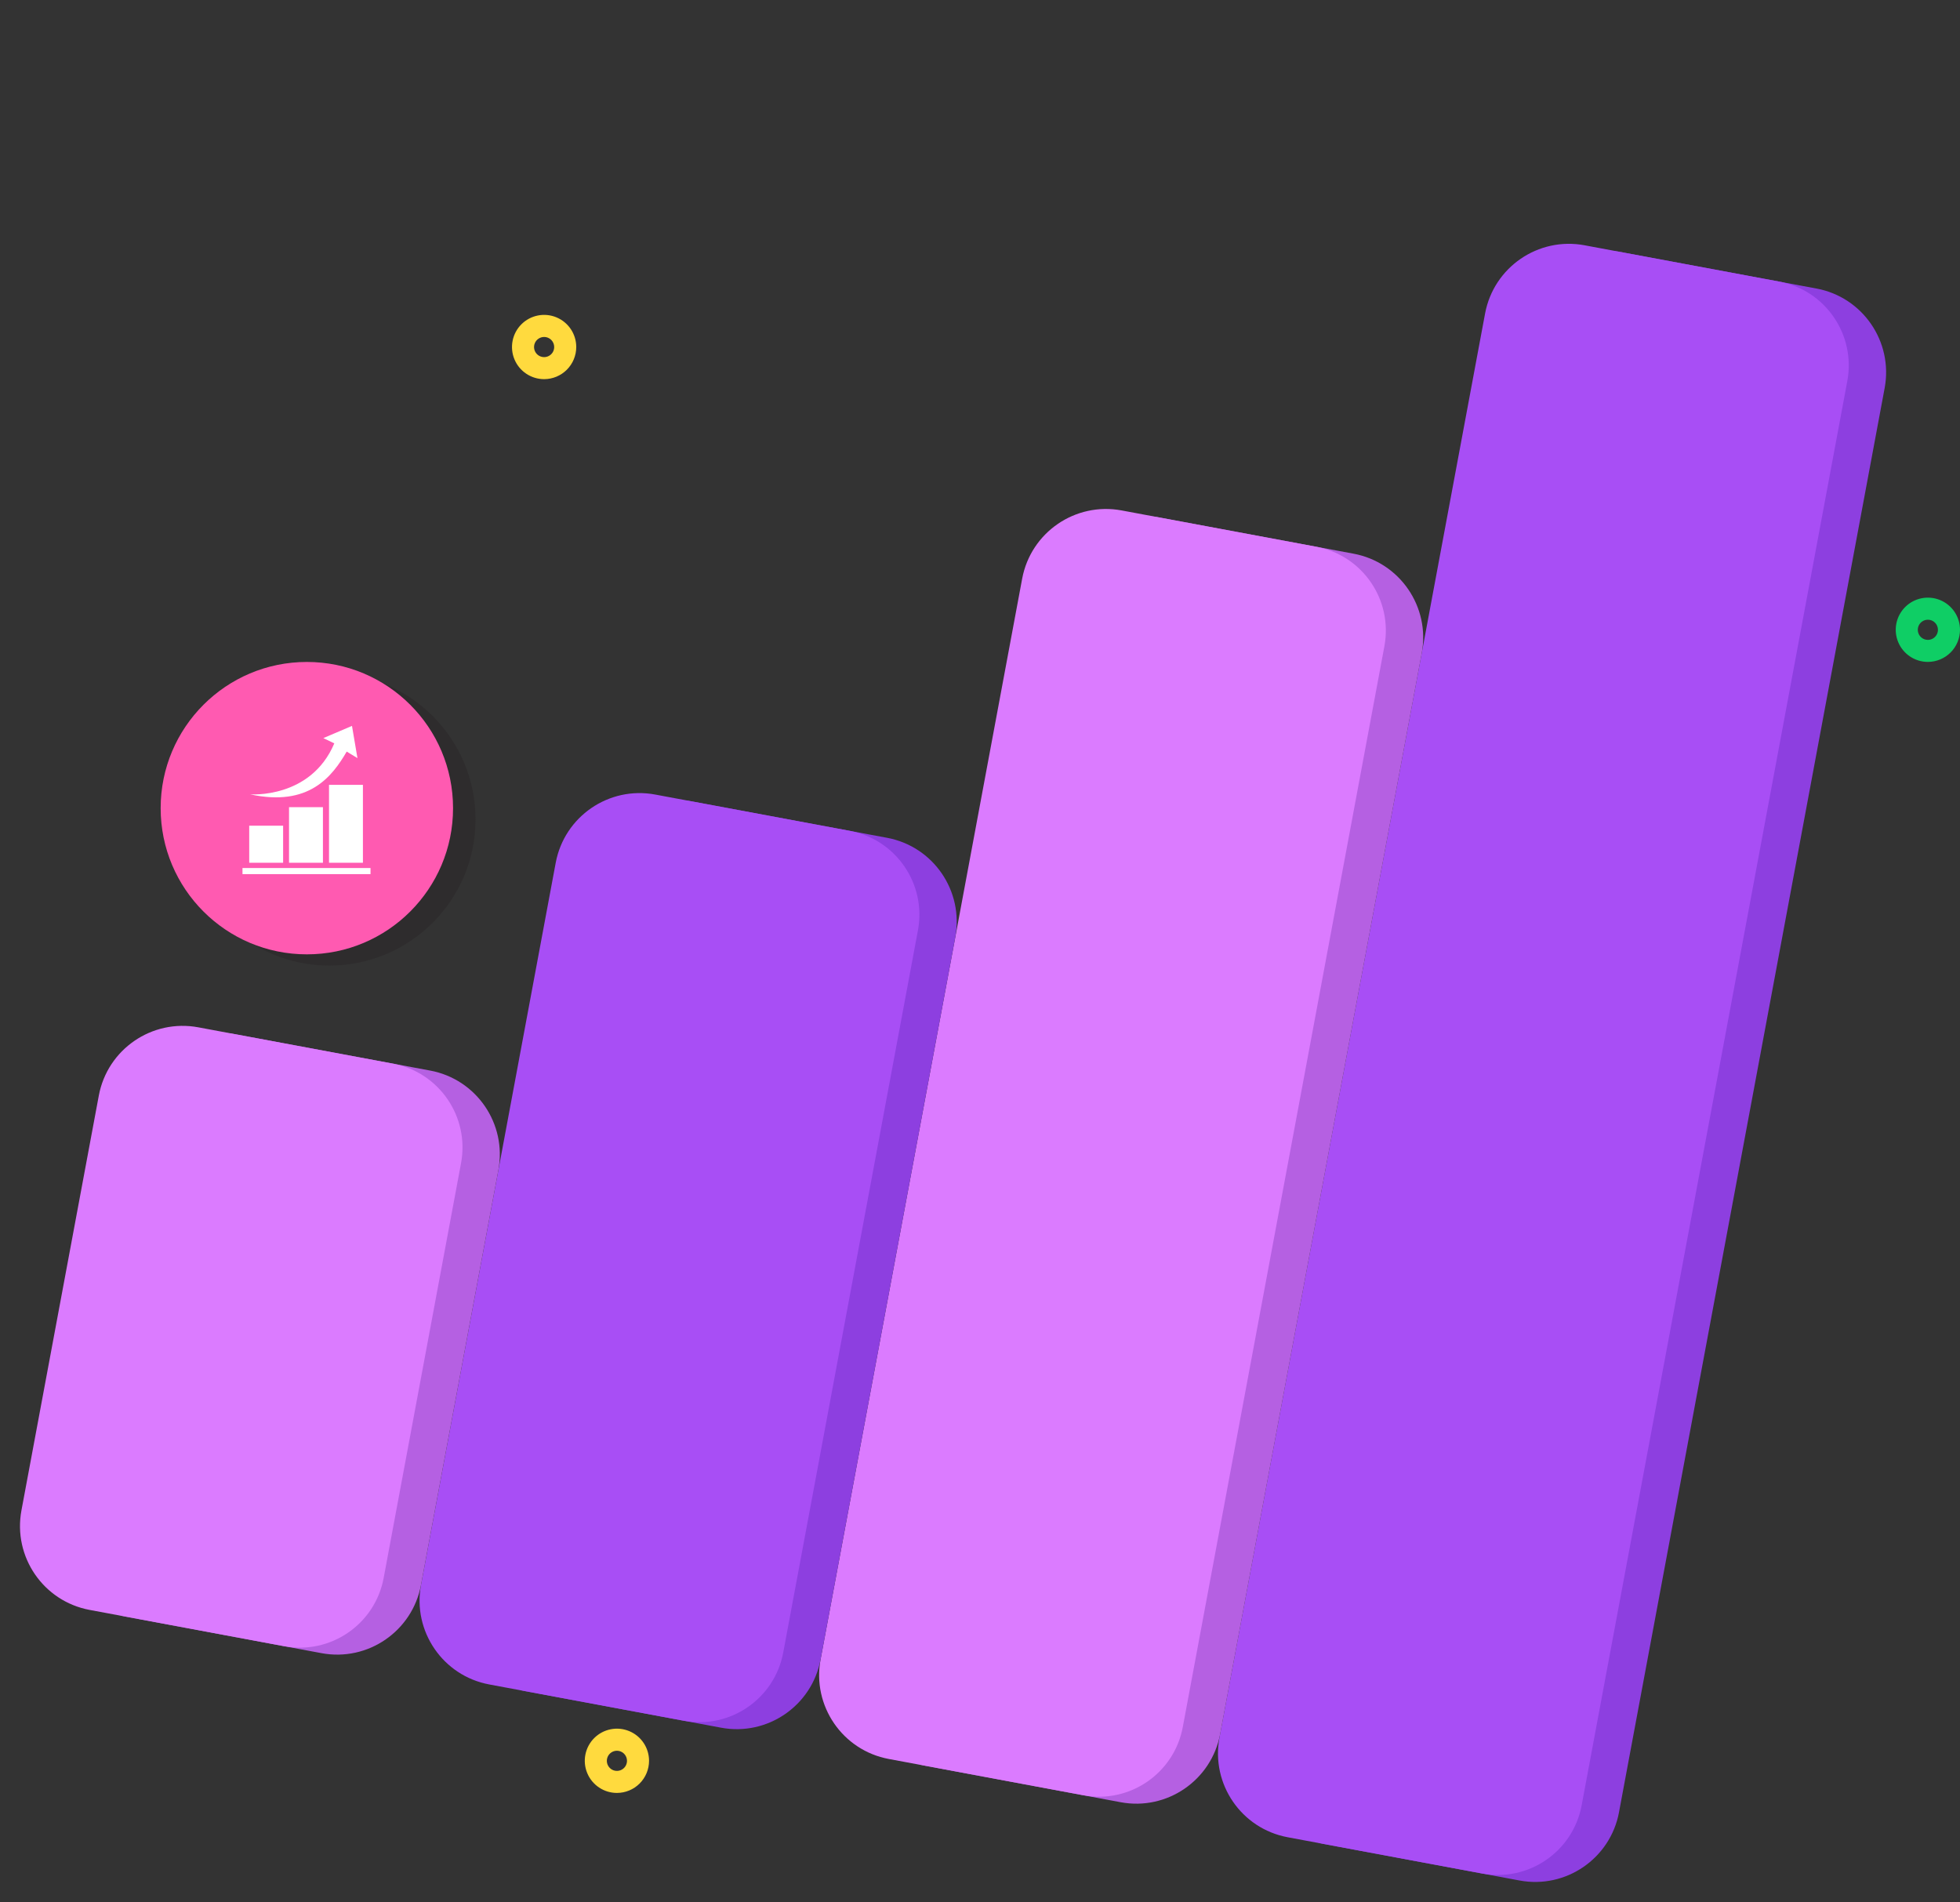 <svg width="305" height="296" viewBox="0 0 305 296" fill="none" xmlns="http://www.w3.org/2000/svg">
<rect x="0" y="0" width="305" height="296" fill="#333333" stroke="none"/>
<g clip-path="url(#clip0_9514_138652)">
<path d="M282.665 44.897L252.389 39.25C245.185 37.906 238.254 42.662 236.909 49.872L195.572 271.489C194.228 278.7 198.978 285.634 206.183 286.978L236.458 292.625C243.663 293.969 250.594 289.213 251.939 282.003L293.275 60.386C294.62 53.175 289.87 46.241 282.665 44.897Z" fill="#8D3FE0"/>
<path d="M276.852 43.814L246.577 38.167C239.372 36.823 232.441 41.578 231.096 48.788L189.76 270.406C188.415 277.616 193.166 284.55 200.371 285.894L230.646 291.541C237.851 292.885 244.782 288.13 246.127 280.919L287.463 59.302C288.808 52.092 284.057 45.158 276.852 43.814Z" fill="#A84EF5"/>
<path d="M210.63 86.16L180.354 80.513C173.149 79.169 166.218 83.925 164.874 91.135L133.505 259.311C132.16 266.521 136.911 273.455 144.116 274.799L174.391 280.446C181.596 281.79 188.527 277.035 189.872 269.824L221.24 101.649C222.585 94.439 217.835 87.504 210.63 86.16Z" fill="#B560E2"/>
<path d="M204.817 85.076L174.542 79.429C167.337 78.085 160.406 82.841 159.061 90.051L127.693 258.227C126.348 265.437 131.098 272.371 138.303 273.715L168.579 279.362C175.784 280.706 182.715 275.951 184.059 268.74L215.428 100.565C216.773 93.355 212.022 86.42 204.817 85.076Z" fill="#DB7BFF"/>
<path d="M138.04 130.371L107.764 124.724C100.56 123.38 93.629 128.136 92.284 135.346L71.325 247.713C69.98 254.923 74.731 261.858 81.936 263.202L112.211 268.849C119.416 270.193 126.347 265.437 127.692 258.227L148.65 145.86C149.995 138.65 145.245 131.715 138.04 130.371Z" fill="#8D3FE0"/>
<path d="M132.231 129.287L101.956 123.64C94.751 122.296 87.82 127.052 86.475 134.262L65.516 246.629C64.171 253.839 68.922 260.774 76.127 262.118L106.402 267.765C113.607 269.109 120.538 264.353 121.883 257.143L142.842 144.776C144.187 137.566 139.436 130.631 132.231 129.287Z" fill="#A84EF5"/>
<path d="M66.942 166.592L36.667 160.945C29.462 159.601 22.531 164.357 21.186 171.567L9.146 236.116C7.801 243.326 12.552 250.26 19.757 251.604L50.032 257.251C57.237 258.595 64.168 253.839 65.513 246.629L77.553 182.08C78.897 174.87 74.147 167.936 66.942 166.592Z" fill="#B560E2"/>
<path d="M61.133 165.509L30.858 159.862C23.653 158.518 16.722 163.273 15.377 170.483L3.338 235.032C1.993 242.242 6.743 249.177 13.948 250.521L44.224 256.168C51.429 257.511 58.36 252.756 59.704 245.546L71.744 180.997C73.089 173.787 68.338 166.852 61.133 165.509Z" fill="#DB7BFF"/>
</g>
<path d="M300.001 103C299.012 103 298.045 102.707 297.223 102.158C296.4 101.608 295.759 100.828 295.381 99.914C295.002 99 294.903 97.995 295.096 97.025C295.289 96.055 295.765 95.164 296.464 94.465C297.164 93.765 298.055 93.289 299.025 93.096C299.995 92.903 301 93.002 301.914 93.381C302.828 93.759 303.608 94.4 304.158 95.223C304.707 96.045 305 97.012 305 98.001C304.998 99.326 304.471 100.597 303.534 101.534C302.597 102.471 301.326 102.998 300.001 103ZM300.001 96.436C299.691 96.436 299.388 96.528 299.13 96.7C298.872 96.872 298.671 97.117 298.552 97.403C298.433 97.689 298.402 98.005 298.462 98.309C298.523 98.613 298.672 98.892 298.891 99.112C299.11 99.331 299.389 99.481 299.693 99.541C299.997 99.602 300.313 99.571 300.599 99.453C300.886 99.334 301.131 99.133 301.303 98.876C301.475 98.618 301.568 98.315 301.568 98.005C301.568 97.799 301.528 97.594 301.449 97.404C301.371 97.213 301.256 97.04 301.11 96.894C300.965 96.748 300.792 96.632 300.601 96.553C300.411 96.474 300.207 96.433 300.001 96.432L300.001 96.436Z" fill="#0FCE65"/>
<path d="M96.001 279C95.012 279 94.045 278.707 93.223 278.158C92.4 277.608 91.759 276.828 91.381 275.914C91.002 275 90.903 273.995 91.096 273.025C91.289 272.055 91.765 271.164 92.465 270.464C93.164 269.765 94.055 269.289 95.025 269.096C95.995 268.903 97 269.002 97.914 269.381C98.828 269.759 99.608 270.4 100.158 271.223C100.707 272.045 101 273.012 101 274.001C100.998 275.326 100.471 276.597 99.534 277.534C98.597 278.471 97.326 278.998 96.001 279ZM96.001 272.436C95.691 272.436 95.388 272.528 95.13 272.7C94.872 272.872 94.671 273.117 94.552 273.403C94.433 273.689 94.402 274.005 94.462 274.309C94.522 274.613 94.672 274.892 94.891 275.112C95.11 275.331 95.389 275.481 95.693 275.541C95.997 275.602 96.312 275.571 96.599 275.453C96.886 275.334 97.131 275.133 97.303 274.876C97.475 274.618 97.567 274.315 97.568 274.005C97.568 273.799 97.528 273.594 97.449 273.404C97.371 273.213 97.255 273.04 97.11 272.894C96.965 272.748 96.792 272.632 96.601 272.553C96.411 272.474 96.207 272.433 96.001 272.432L96.001 272.436Z" fill="#FFDA3E"/>
<path d="M84.673 59C83.684 59 82.717 58.707 81.895 58.158C81.072 57.608 80.431 56.828 80.053 55.914C79.674 55 79.575 53.995 79.768 53.025C79.961 52.055 80.437 51.164 81.136 50.465C81.836 49.765 82.727 49.289 83.697 49.096C84.667 48.903 85.672 49.002 86.586 49.381C87.499 49.759 88.28 50.4 88.83 51.223C89.379 52.045 89.672 53.012 89.672 54.001C89.67 55.326 89.143 56.597 88.206 57.534C87.269 58.471 85.998 58.998 84.673 59ZM84.673 52.436C84.363 52.436 84.06 52.528 83.802 52.7C83.544 52.872 83.343 53.117 83.224 53.403C83.105 53.689 83.074 54.005 83.134 54.309C83.194 54.613 83.344 54.892 83.563 55.112C83.782 55.331 84.061 55.481 84.365 55.541C84.669 55.602 84.984 55.571 85.271 55.453C85.558 55.334 85.802 55.133 85.975 54.876C86.147 54.618 86.239 54.315 86.24 54.005C86.24 53.799 86.2 53.594 86.121 53.404C86.043 53.213 85.927 53.04 85.782 52.894C85.636 52.748 85.464 52.632 85.273 52.553C85.083 52.474 84.879 52.433 84.673 52.432V52.436Z" fill="#FFDA3E"/>
<circle cx="51.25" cy="127.507" r="22.75" fill="#231D20" fill-opacity="0.27"/>
<circle cx="47.75" cy="125.757" r="22.75" fill="#FF5AB1"/>
<g clip-path="url(#clip1_9514_138652)">
<path d="M56.474 122.131L51.199 122.131L51.199 134.255L56.474 134.255L56.474 122.131Z" fill="white"/>
<path d="M50.252 125.604L44.977 125.604L44.977 134.255L50.252 134.255L50.252 125.604Z" fill="white"/>
<path d="M44.056 128.488L38.781 128.488L38.781 134.255L44.056 134.255L44.056 128.488Z" fill="white"/>
<path d="M50.316 114.857L52.02 115.677C48.35 124.359 38.914 123.606 38.914 123.606C48.088 125.604 51.693 120.821 53.953 116.954L55.624 117.97L54.773 112.957L50.316 114.857Z" fill="white"/>
<path d="M57.656 135.074L37.734 135.074L37.734 136.024L57.656 136.024L57.656 135.074Z" fill="white"/>
</g>
<defs>
<clipPath id="clip0_9514_138652">
<rect width="253" height="252" fill="white" transform="translate(47 0.941) rotate(10.566)"/>
</clipPath>
<clipPath id="clip1_9514_138652">
<rect width="27.163" height="25" fill="white" transform="translate(34 112.007)"/>
</clipPath>
</defs>
</svg>
